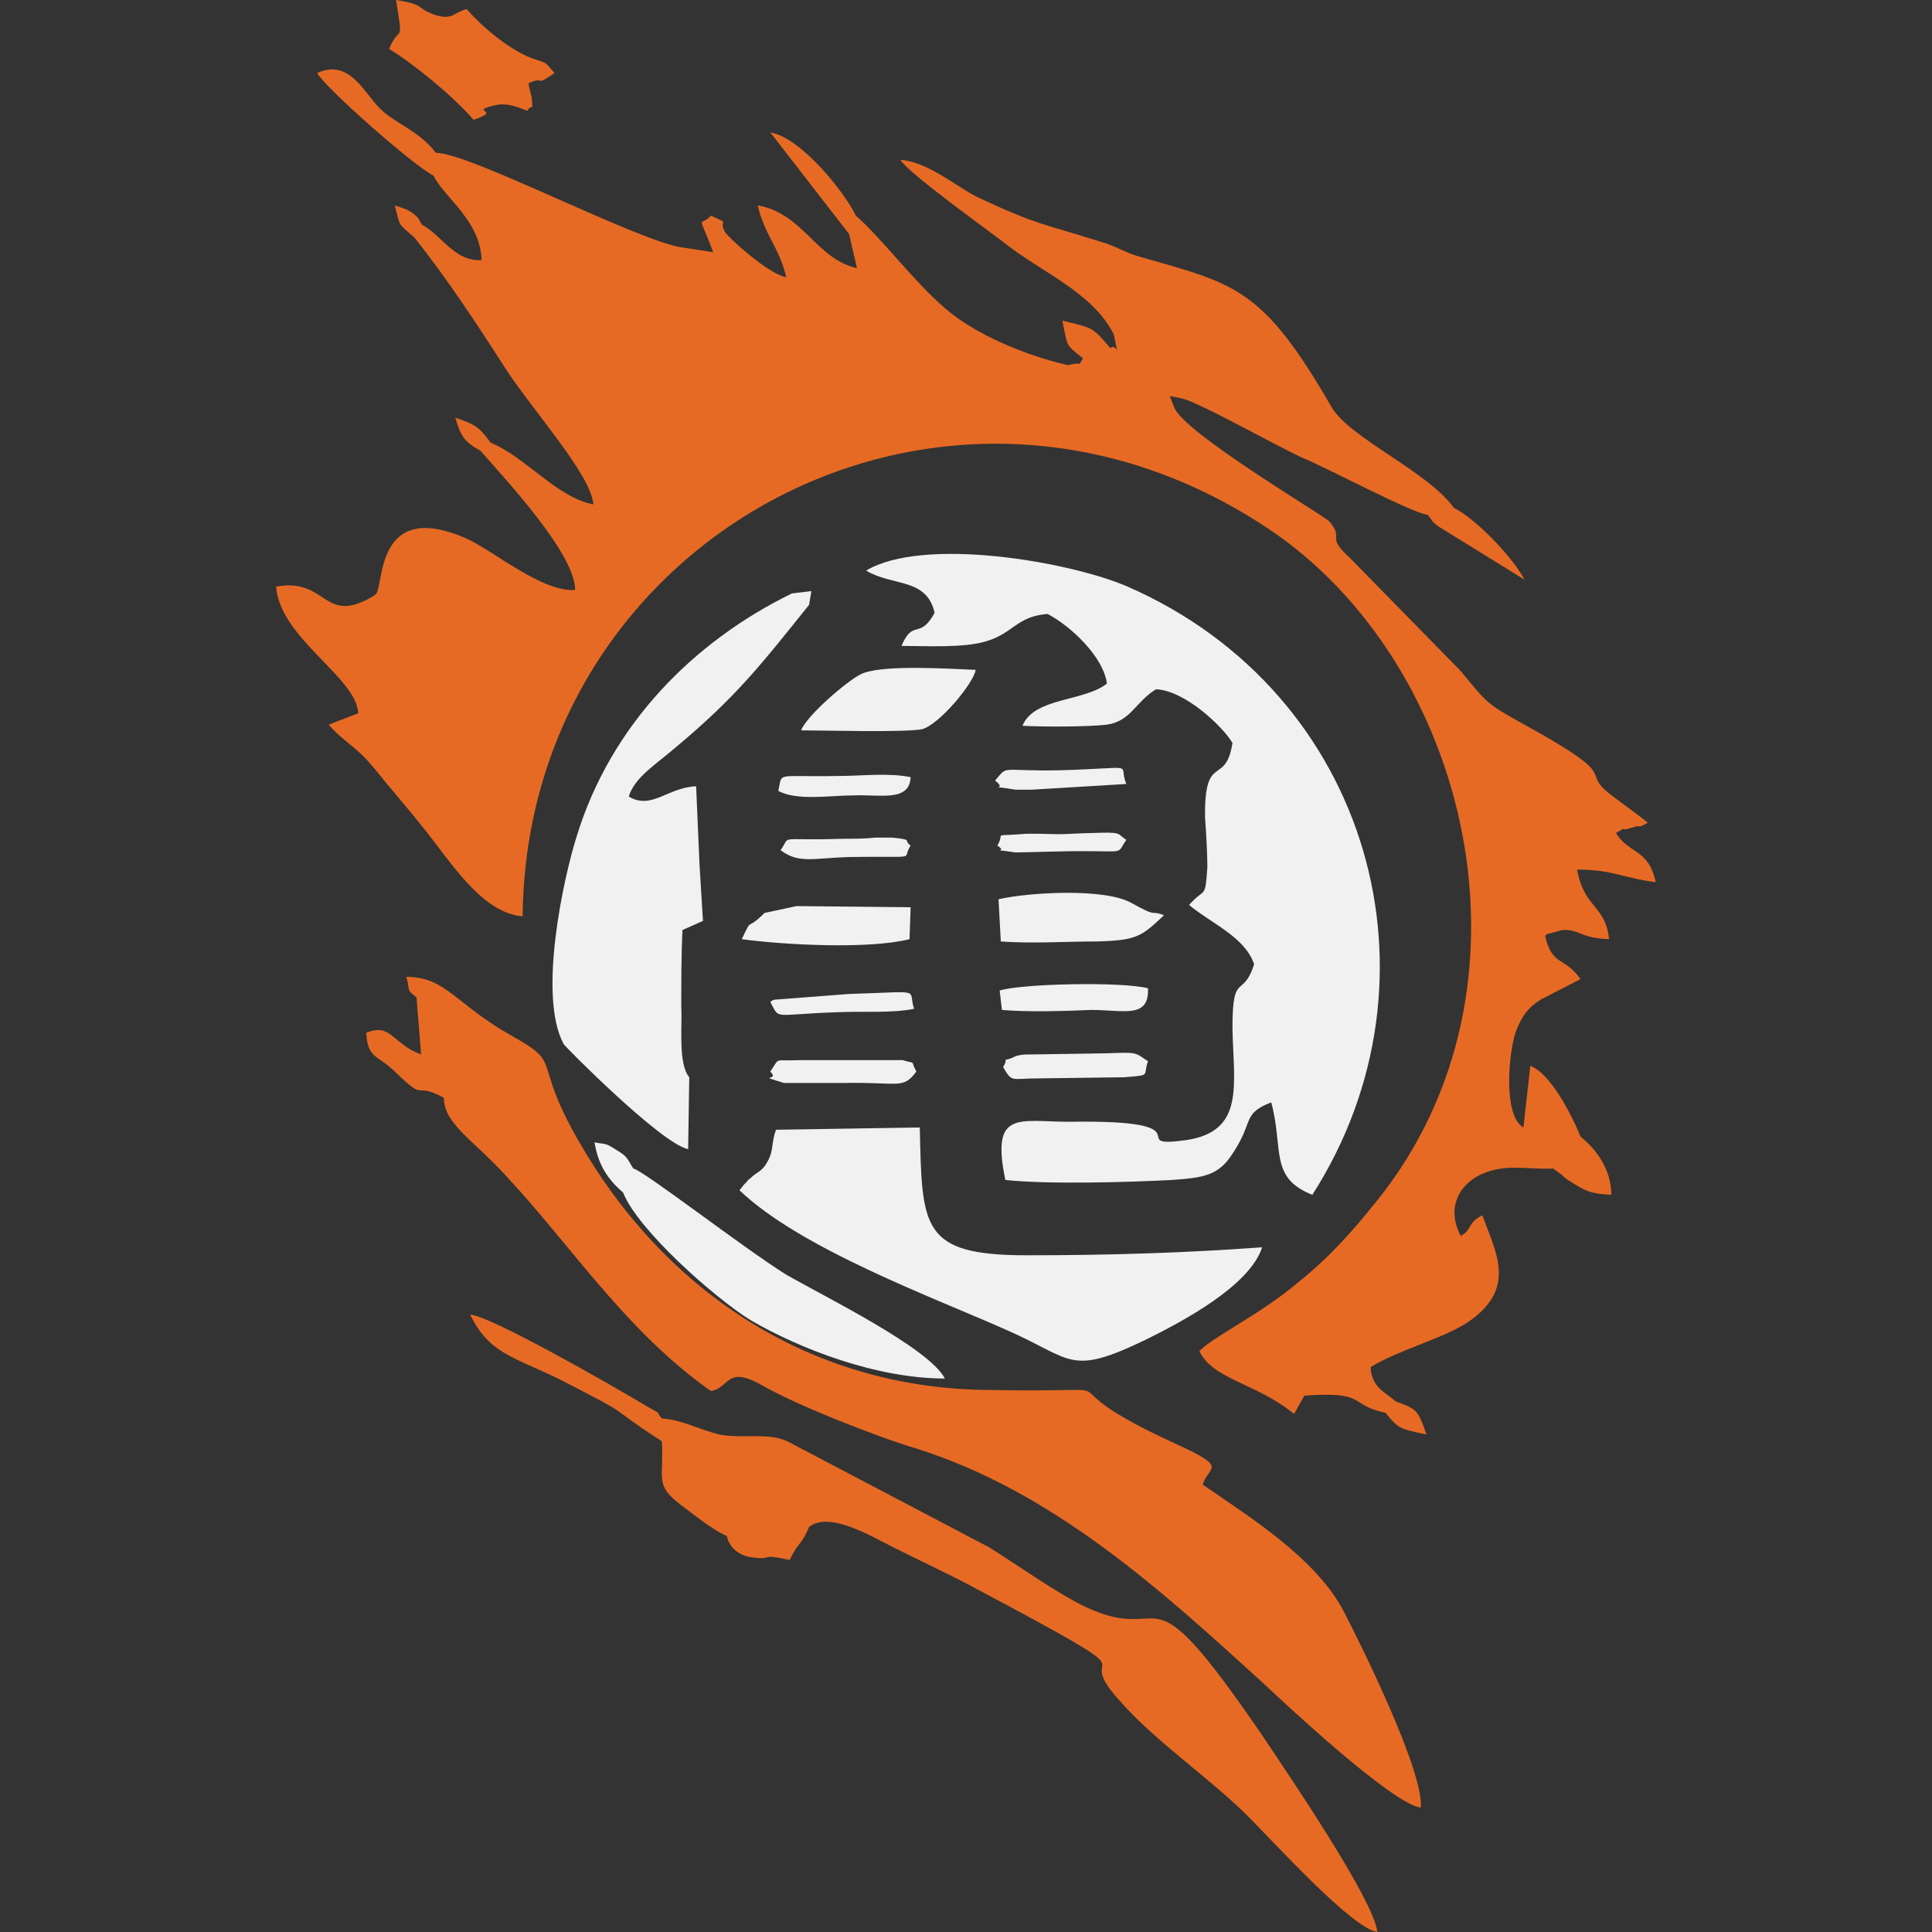 <?xml version="1.0" encoding="UTF-8"?>
<!DOCTYPE svg PUBLIC "-//W3C//DTD SVG 1.1//EN" "http://www.w3.org/Graphics/SVG/1.1/DTD/svg11.dtd">
<!-- Creator: CorelDRAW X7 -->
<svg xmlns="http://www.w3.org/2000/svg" xml:space="preserve" width="16.933mm" height="16.933mm" version="1.1" style="shape-rendering:geometricPrecision; text-rendering:geometricPrecision; image-rendering:optimizeQuality; fill-rule:evenodd; clip-rule:evenodd"
viewBox="0 0 1693 1693"
 xmlns:xlink="http://www.w3.org/1999/xlink">
 <rect x="0" y="0" width="1693" height="1693" fill="#333333" stroke="none"/>
 <defs>
  <style type="text/css">
   <![CDATA[
    .fil0 {fill:#E76A24}
    .fil1 {fill:#F2F1F1}
   ]]>
  </style>
 </defs>
 <g id="Capa_x0020_1">
  <path class="fil0" d="M380 154c9,19 41,39 42,74 -24,1 -34,-21 -52,-31 -5,-7 -1,-4 -8,-10 -6,-4 -7,-4 -16,-7 5,19 2,15 17,28 28,35 55,76 80,115 24,37 75,93 77,119 -32,-6 -60,-42 -90,-54 -11,-15 -14,-16 -31,-22 5,17 8,21 22,29 21,24 83,90 83,122 -29,2 -71,-34 -95,-45 -82,-36 -72,44 -80,49 -1,1 -3,2 -3,2 -43,25 -39,-17 -84,-9 3,45 70,79 72,111l-26 10c16,18 23,17 43,42 12,15 27,32 38,46 24,29 52,77 89,80 3,-330 366,-531 653,-340 176,117 247,402 95,590 -21,26 -40,48 -70,72 -32,27 -74,47 -85,59 12,25 50,28 83,55l9 -16c56,-4 38,8 71,15 11,13 11,14 36,19 -8,-23 -9,-22 -27,-29 -9,-8 -21,-12 -22,-30 26,-16 68,-26 89,-42 39,-29 20,-60 9,-91 -13,6 -9,13 -19,18 -12,-23 -3,-43 16,-53 22,-11 41,-5 65,-6l7 5c1,1 4,4 6,5 17,11 21,12 38,13 0,-21 -12,-39 -27,-51 -8,-20 -27,-56 -44,-62l-6 54c-18,-10 -13,-65 -7,-83 5,-14 11,-22 22,-29l35 -18c-14,-20 -25,-11 -31,-38 1,-1 2,-2 4,-2l11 -3c15,-1 15,7 41,8 -3,-30 -22,-27 -28,-61 32,0 42,8 69,11 -7,-30 -23,-24 -35,-43 14,-8 -1,0 15,-5 9,-3 2,2 13,-4 -7,-6 -20,-15 -29,-22 -36,-26 14,-13 -81,-65 -32,-18 -30,-17 -54,-46l-96 -98c-24,-22 -5,-16 -19,-33 -6,-6 -128,-78 -136,-100l-4 -10 10 2c15,3 82,41 106,52 20,8 99,50 110,50 8,10 1,3 9,10l76 47c-10,-19 -42,-53 -62,-63 -23,-32 -91,-61 -107,-88 -61,-106 -85,-108 -168,-132 -12,-3 -20,-9 -34,-13 -50,-16 -55,-14 -110,-40 -19,-10 -42,-30 -66,-32 7,12 80,64 94,75 31,24 75,42 93,78 5,25 3,7 -3,12 -16,-18 -13,-17 -42,-24 5,24 2,20 18,33 -6,9 3,2 -13,6 -36,-8 -82,-27 -108,-50 -28,-24 -55,-61 -78,-81 -9,-19 -47,-68 -75,-73l69 89 7 30c-36,-8 -47,-48 -87,-55 6,26 19,37 25,63 -16,-3 -51,-35 -54,-40 -6,-13 7,-5 -12,-14 -10,11 -12,-5 2,32l-26 -4c-37,-4 -189,-84 -217,-83 -16,-21 -38,-26 -52,-42 -13,-15 -26,-40 -52,-28 6,12 84,81 102,90zm200 1089c-7,-8 2,-2 -12,-10 -30,-18 -138,-80 -156,-81 17,35 39,37 81,58 68,35 33,18 87,53 2,33 -7,38 17,56 12,9 28,22 40,27 0,1 3,17 24,19 17,2 4,-4 31,2 8,-17 10,-12 17,-29 18,-14 54,8 76,19 22,11 48,23 72,36 169,90 78,46 123,96 32,37 79,68 114,103 23,23 91,98 113,101 -3,-28 -78,-138 -100,-171 -108,-158 -80,-78 -156,-114 -25,-12 -60,-37 -84,-52l-177 -93c-17,-8 -39,-2 -60,-6 -19,-5 -33,-13 -50,-14zm-215 -369l4 50c-25,-9 -26,-28 -48,-19 1,23 10,19 26,35 28,27 14,7 42,22 0,23 26,37 55,69 56,60 105,136 179,188 17,-3 13,-23 45,-5 29,17 103,46 134,55 121,38 215,124 305,206 17,16 113,106 138,109 3,-31 -52,-142 -67,-171 -24,-47 -82,-83 -124,-112 4,-16 24,-14 -22,-35 -136,-62 -15,-45 -168,-48 -159,-2 -285,-91 -358,-220 -40,-70 -12,-65 -57,-90 -50,-28 -58,-52 -93,-52 4,13 -1,10 9,18zm101 -788l-3 -13c16,-7 4,4 23,-9 -9,-10 -5,-8 -20,-13 -21,-8 -45,-29 -57,-43 -12,3 -12,10 -28,5 -17,-6 -8,-9 -34,-13 7,42 3,20 -6,43 19,11 56,41 74,62 27,-9 -7,-7 20,-13 10,-2 19,2 27,5 5,-7 5,2 4,-11z"/>
  <path class="fil1" d="M759 500c23,14 53,6 60,37 -13,24 -19,5 -29,29 22,0 54,2 74,-4 24,-7 27,-22 54,-24 21,11 49,38 52,61 -20,16 -64,12 -74,37 17,1 58,1 74,-1 21,-3 25,-20 43,-31 25,1 58,32 67,47 -6,39 -25,7 -24,66 1,13 2,31 2,43 -2,29 -2,17 -16,33 19,16 49,28 57,52 -10,31 -19,5 -19,56 1,50 11,90 -40,98 -58,8 23,-18 -103,-16 -44,0 -69,-11 -56,51 37,4 108,2 146,0 28,-2 41,-4 53,-23 19,-28 8,-35 34,-45 11,41 -2,66 36,81 121,-189 51,-440 -162,-533 -51,-22 -179,-44 -229,-14zm-213 545c13,33 81,93 112,112 43,25 110,51 170,51 -14,-27 -106,-72 -139,-91 -37,-23 -126,-92 -134,-93 -6,-9 -4,-10 -16,-17 -9,-6 -9,-4 -18,-6 3,19 11,32 25,44zm354 55c-93,0 -92,-24 -94,-112l-126 2c-5,14 -1,19 -10,32 -5,6 -7,5 -13,11 0,0 -2,1 -2,2 -1,1 -2,2 -3,3l-4 5c53,51 170,94 233,122 60,26 55,42 125,8 30,-15 89,-46 100,-80 -68,5 -136,7 -206,7zm-296 -156c-10,-12 -6,-45 -7,-61 0,-22 0,-46 1,-68l18 -8 -3 -49 -3 -69c-25,1 -39,21 -59,9 5,-17 25,-29 41,-43 54,-45 76,-74 117,-125l2 -12 -17 2c-86,42 -159,115 -189,214 -11,35 -34,139 -11,181 0,1 85,87 109,92l1 -63zm71 -66c9,16 0,11 59,9 22,-1 48,1 67,-3 -6,-18 10,-15 -57,-13l-65 5c-1,0 -3,1 -4,2zm219 -147c-25,2 -13,-2 -20,10 11,7 -11,2 16,6l43 -1c57,-1 44,4 54,-10 -9,-6 -3,-7 -31,-6 -9,0 -19,1 -28,1 -10,0 -24,-1 -34,0zm-22 -47c13,10 -12,3 18,8 0,0 13,0 14,0l83 -5c-8,-19 13,-14 -59,-12 -53,1 -44,-5 -56,9zm-133 51c-60,2 -45,-4 -55,10 16,12 28,7 60,6 65,-1 45,3 54,-10 -7,-5 3,-5 -16,-7 0,0 -14,0 -15,0 -9,1 -19,1 -28,1zm-57 -42c16,9 46,4 66,4 23,-1 49,6 50,-16 -20,-4 -43,-1 -64,-1 -56,1 -48,-4 -52,13zm19 236c-24,1 -17,-3 -26,10 9,9 -14,2 12,10l52 0c49,-1 52,6 64,-10 -6,-11 1,-6 -12,-10l-90 0zm178 6c8,14 7,10 30,10l76 -1c25,-2 16,-1 21,-14 -12,-8 -9,-8 -36,-7l-66 1c-6,0 -12,0 -17,3 -11,4 -2,-2 -8,8zm-1 -50c23,2 55,1 78,0 29,0 51,8 50,-19 -24,-6 -111,-4 -130,2l2 17zm-208 -85c-17,17 -10,2 -20,23 37,5 111,9 147,0l1 -28 -100 -1 -28 6zm207 25c28,2 56,0 84,0 35,-1 39,-4 59,-23 -13,-5 -4,3 -29,-11 -24,-13 -90,-9 -116,-3l2 37zm-175 -185c21,0 90,2 106,-1 15,-4 45,-40 47,-52 -24,-1 -84,-5 -101,4 -12,6 -47,36 -52,49z"/>
 </g>
</svg>
